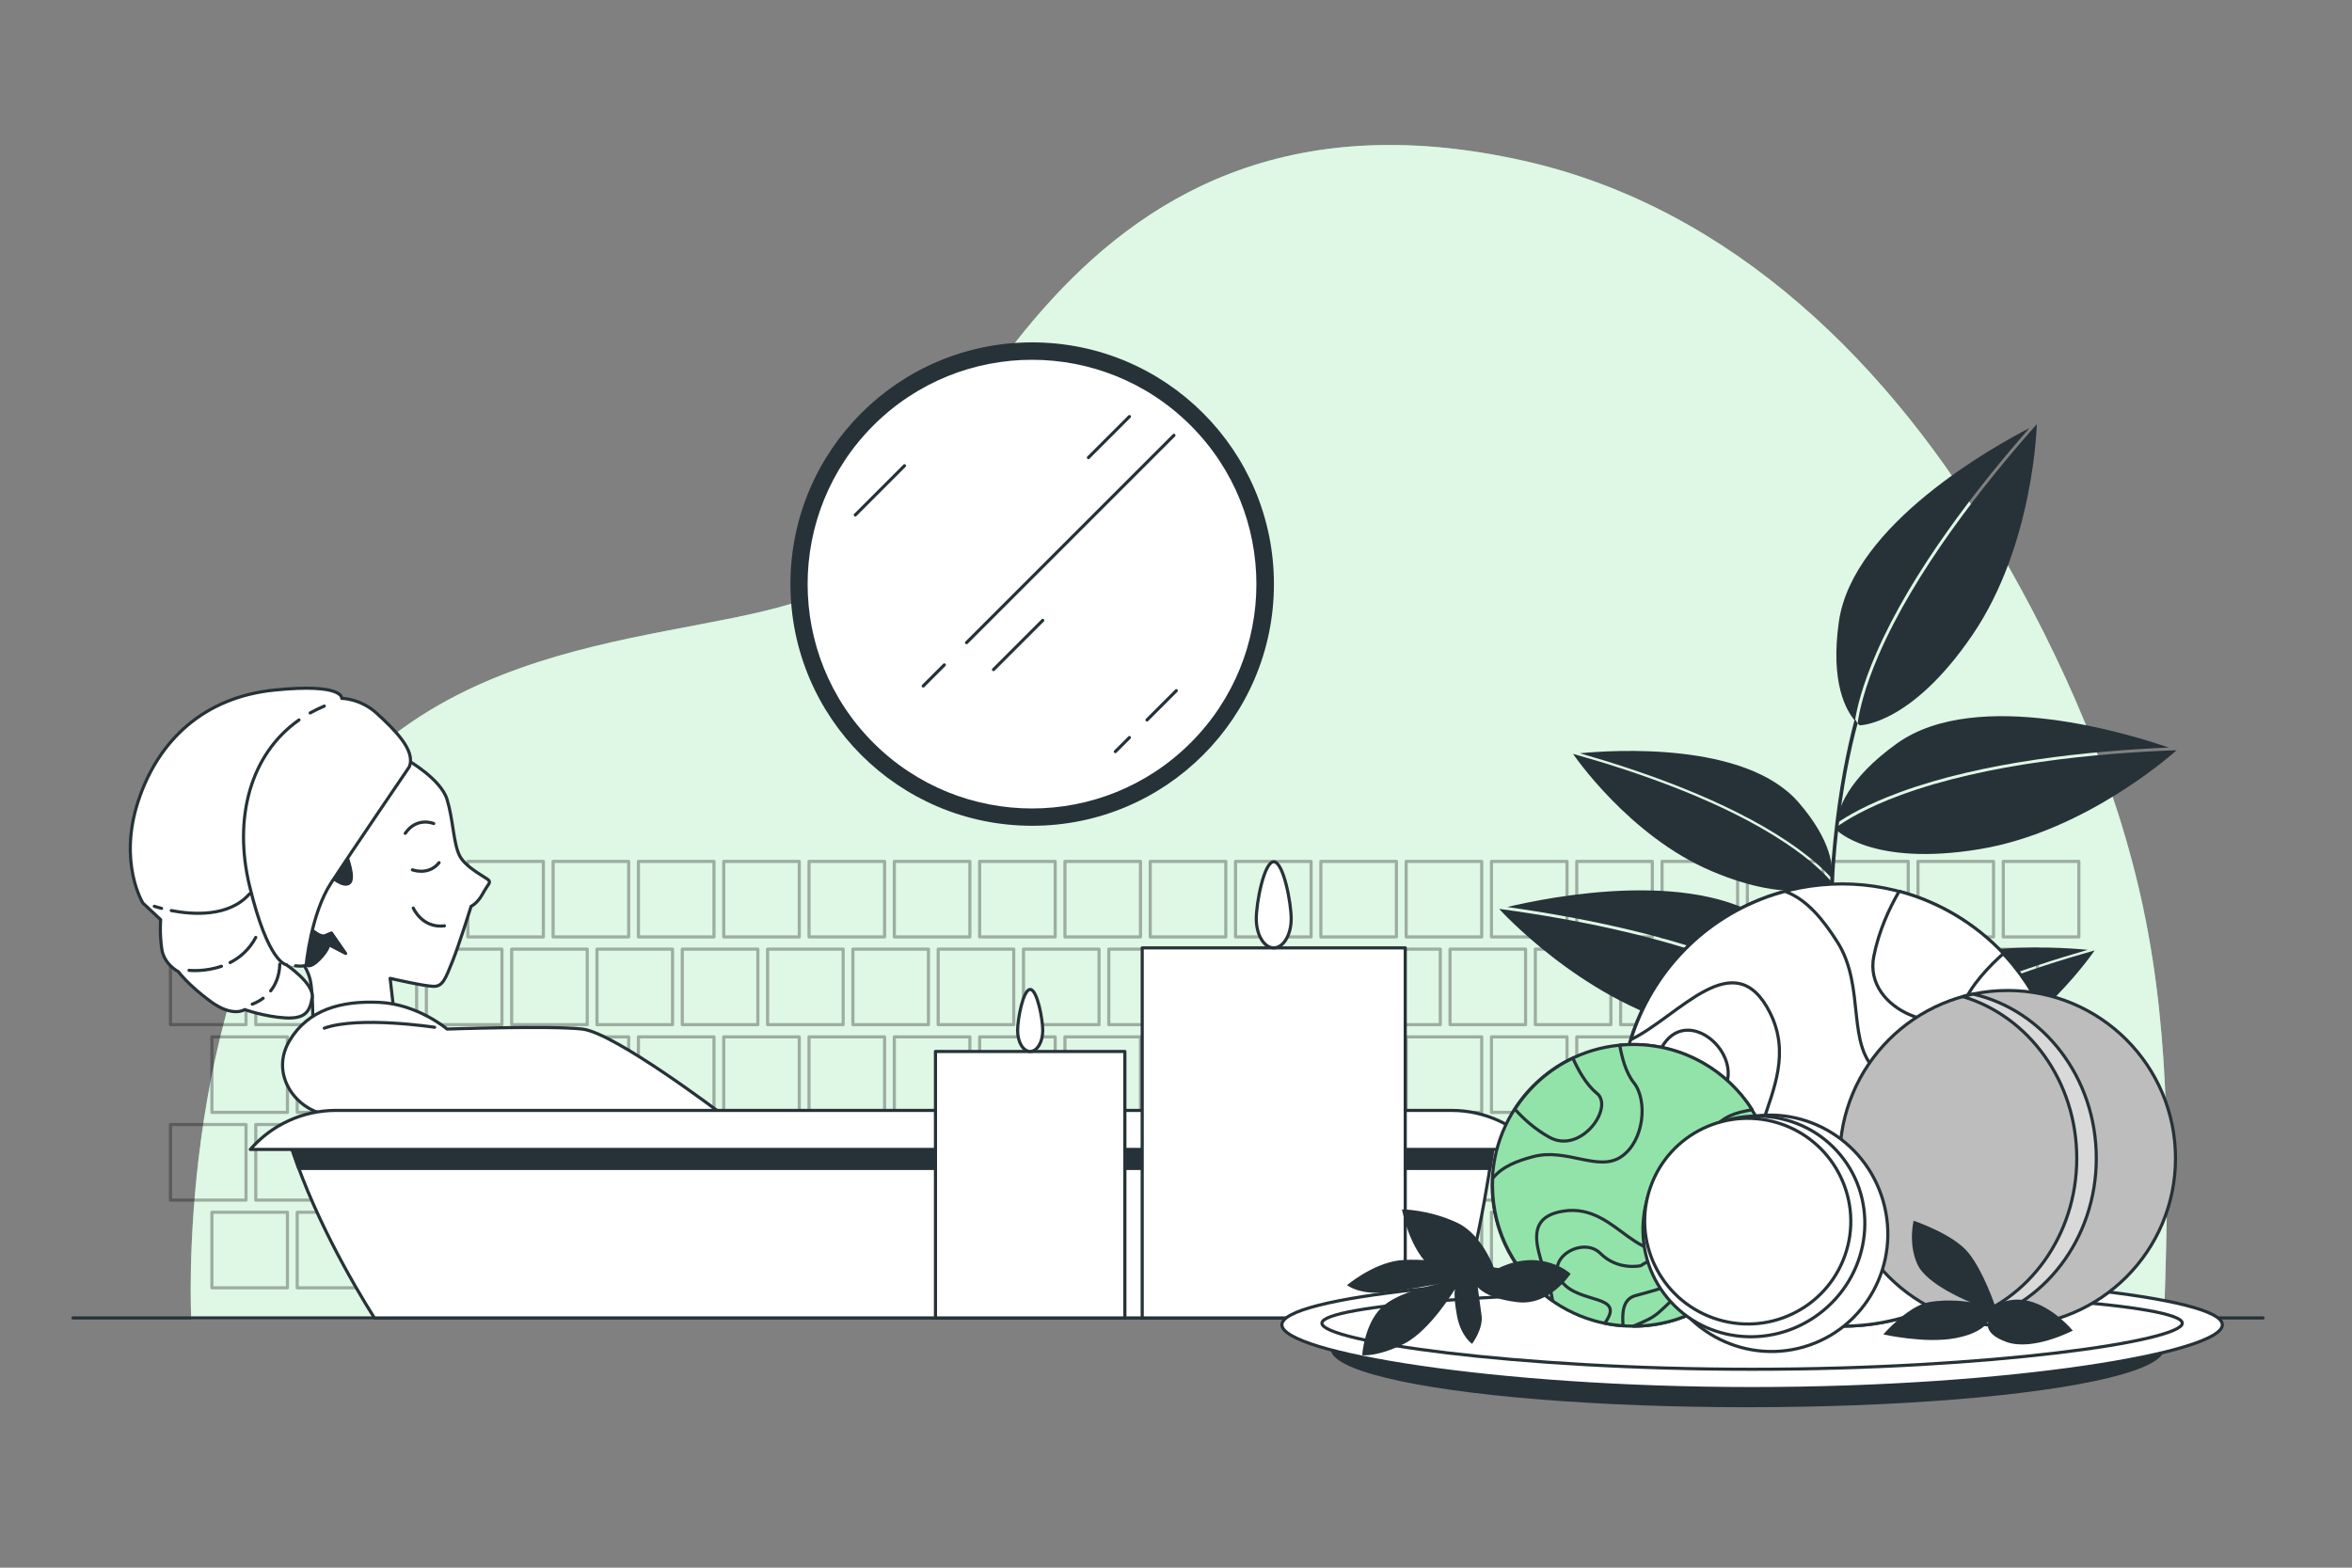 <?xml version="1.0" encoding="utf-8"?>
<!-- Generator: Adobe Illustrator 27.5.0, SVG Export Plug-In . SVG Version: 6.00 Build 0)  -->
<svg version="1.1" xmlns="http://www.w3.org/2000/svg" xmlns:xlink="http://www.w3.org/1999/xlink" x="0px" y="0px"
	 viewBox="0 0 750 500" style="enable-background:new 0 0 750 500;" xml:space="preserve">
<rect x="0" y="0" width="750" height="500" fill="#808080" stroke="none"/>
<g id="Background_Simple">
	<g>
		<path style="fill:#92E3A9;" d="M683.445,289.683c-8.515-40.279-25.761-79.703-46.505-115.145
			C603.251,116.981,552.915,66.36,485.942,51.291C334.174,17.143,301.544,166.634,267.397,186.364
			c-34.148,19.73-119.137,9.106-165.427,72.09c-46.289,62.983-40.977,162.391-40.977,162.391h629.076
			C691.502,376.892,692.515,332.586,683.445,289.683z"/>
		<path style="opacity:0.7;fill:#FFFFFF;" d="M683.445,289.683c-8.515-40.279-25.761-79.703-46.505-115.145
			C603.251,116.981,552.915,66.36,485.942,51.291C334.174,17.143,301.544,166.634,267.397,186.364
			c-34.148,19.73-119.137,9.106-165.427,72.09c-46.289,62.983-40.977,162.391-40.977,162.391h629.076
			C691.502,376.892,692.515,332.586,683.445,289.683z"/>
	</g>
</g>
<g id="Bricks">
	<g style="opacity:0.3;">
		<g>
			
				<rect x="67.57" y="274.733" style="fill:none;stroke:#000000;stroke-linecap:round;stroke-linejoin:round;stroke-miterlimit:10;" width="24.093" height="24.093"/>
			
				<rect x="94.771" y="274.733" style="fill:none;stroke:#000000;stroke-linecap:round;stroke-linejoin:round;stroke-miterlimit:10;" width="24.093" height="24.093"/>
			
				<rect x="121.973" y="274.733" style="fill:none;stroke:#000000;stroke-linecap:round;stroke-linejoin:round;stroke-miterlimit:10;" width="24.093" height="24.093"/>
			
				<rect x="149.174" y="274.733" style="fill:none;stroke:#000000;stroke-linecap:round;stroke-linejoin:round;stroke-miterlimit:10;" width="24.093" height="24.093"/>
			
				<rect x="176.376" y="274.733" style="fill:none;stroke:#000000;stroke-linecap:round;stroke-linejoin:round;stroke-miterlimit:10;" width="24.093" height="24.093"/>
			
				<rect x="203.577" y="274.733" style="fill:none;stroke:#000000;stroke-linecap:round;stroke-linejoin:round;stroke-miterlimit:10;" width="24.093" height="24.093"/>
			
				<rect x="230.779" y="274.733" style="fill:none;stroke:#000000;stroke-linecap:round;stroke-linejoin:round;stroke-miterlimit:10;" width="24.093" height="24.093"/>
			
				<rect x="257.98" y="274.733" style="fill:none;stroke:#000000;stroke-linecap:round;stroke-linejoin:round;stroke-miterlimit:10;" width="24.093" height="24.093"/>
			
				<rect x="285.182" y="274.733" style="fill:none;stroke:#000000;stroke-linecap:round;stroke-linejoin:round;stroke-miterlimit:10;" width="24.093" height="24.093"/>
			
				<rect x="312.383" y="274.733" style="fill:none;stroke:#000000;stroke-linecap:round;stroke-linejoin:round;stroke-miterlimit:10;" width="24.093" height="24.093"/>
			
				<rect x="339.585" y="274.733" style="fill:none;stroke:#000000;stroke-linecap:round;stroke-linejoin:round;stroke-miterlimit:10;" width="24.093" height="24.093"/>
			
				<rect x="366.786" y="274.733" style="fill:none;stroke:#000000;stroke-linecap:round;stroke-linejoin:round;stroke-miterlimit:10;" width="24.093" height="24.093"/>
			
				<rect x="393.988" y="274.733" style="fill:none;stroke:#000000;stroke-linecap:round;stroke-linejoin:round;stroke-miterlimit:10;" width="24.093" height="24.093"/>
			
				<rect x="421.189" y="274.733" style="fill:none;stroke:#000000;stroke-linecap:round;stroke-linejoin:round;stroke-miterlimit:10;" width="24.093" height="24.093"/>
			
				<rect x="448.391" y="274.733" style="fill:none;stroke:#000000;stroke-linecap:round;stroke-linejoin:round;stroke-miterlimit:10;" width="24.093" height="24.093"/>
			
				<rect x="475.592" y="274.733" style="fill:none;stroke:#000000;stroke-linecap:round;stroke-linejoin:round;stroke-miterlimit:10;" width="24.093" height="24.093"/>
			
				<rect x="502.794" y="274.733" style="fill:none;stroke:#000000;stroke-linecap:round;stroke-linejoin:round;stroke-miterlimit:10;" width="24.093" height="24.093"/>
			
				<rect x="529.995" y="274.733" style="fill:none;stroke:#000000;stroke-linecap:round;stroke-linejoin:round;stroke-miterlimit:10;" width="24.093" height="24.093"/>
			
				<rect x="557.197" y="274.733" style="fill:none;stroke:#000000;stroke-linecap:round;stroke-linejoin:round;stroke-miterlimit:10;" width="24.093" height="24.093"/>
			
				<rect x="584.398" y="274.733" style="fill:none;stroke:#000000;stroke-linecap:round;stroke-linejoin:round;stroke-miterlimit:10;" width="24.093" height="24.093"/>
			
				<rect x="611.6" y="274.733" style="fill:none;stroke:#000000;stroke-linecap:round;stroke-linejoin:round;stroke-miterlimit:10;" width="24.093" height="24.093"/>
			
				<rect x="638.802" y="274.733" style="fill:none;stroke:#000000;stroke-linecap:round;stroke-linejoin:round;stroke-miterlimit:10;" width="24.093" height="24.093"/>
		</g>
		<g>
			
				<rect x="54.357" y="302.712" style="fill:none;stroke:#000000;stroke-linecap:round;stroke-linejoin:round;stroke-miterlimit:10;" width="24.093" height="24.093"/>
			
				<rect x="81.559" y="302.712" style="fill:none;stroke:#000000;stroke-linecap:round;stroke-linejoin:round;stroke-miterlimit:10;" width="24.093" height="24.093"/>
			
				<rect x="108.76" y="302.712" style="fill:none;stroke:#000000;stroke-linecap:round;stroke-linejoin:round;stroke-miterlimit:10;" width="24.093" height="24.093"/>
			
				<rect x="135.962" y="302.712" style="fill:none;stroke:#000000;stroke-linecap:round;stroke-linejoin:round;stroke-miterlimit:10;" width="24.093" height="24.093"/>
			
				<rect x="163.163" y="302.712" style="fill:none;stroke:#000000;stroke-linecap:round;stroke-linejoin:round;stroke-miterlimit:10;" width="24.093" height="24.093"/>
			
				<rect x="190.365" y="302.712" style="fill:none;stroke:#000000;stroke-linecap:round;stroke-linejoin:round;stroke-miterlimit:10;" width="24.093" height="24.093"/>
			
				<rect x="217.567" y="302.712" style="fill:none;stroke:#000000;stroke-linecap:round;stroke-linejoin:round;stroke-miterlimit:10;" width="24.093" height="24.093"/>
			
				<rect x="244.768" y="302.712" style="fill:none;stroke:#000000;stroke-linecap:round;stroke-linejoin:round;stroke-miterlimit:10;" width="24.093" height="24.093"/>
			
				<rect x="271.97" y="302.712" style="fill:none;stroke:#000000;stroke-linecap:round;stroke-linejoin:round;stroke-miterlimit:10;" width="24.093" height="24.093"/>
			
				<rect x="299.171" y="302.712" style="fill:none;stroke:#000000;stroke-linecap:round;stroke-linejoin:round;stroke-miterlimit:10;" width="24.093" height="24.093"/>
			
				<rect x="326.373" y="302.712" style="fill:none;stroke:#000000;stroke-linecap:round;stroke-linejoin:round;stroke-miterlimit:10;" width="24.093" height="24.093"/>
			
				<rect x="353.574" y="302.712" style="fill:none;stroke:#000000;stroke-linecap:round;stroke-linejoin:round;stroke-miterlimit:10;" width="24.093" height="24.093"/>
			
				<rect x="380.776" y="302.712" style="fill:none;stroke:#000000;stroke-linecap:round;stroke-linejoin:round;stroke-miterlimit:10;" width="24.093" height="24.093"/>
			
				<rect x="407.977" y="302.712" style="fill:none;stroke:#000000;stroke-linecap:round;stroke-linejoin:round;stroke-miterlimit:10;" width="24.093" height="24.093"/>
			
				<rect x="435.179" y="302.712" style="fill:none;stroke:#000000;stroke-linecap:round;stroke-linejoin:round;stroke-miterlimit:10;" width="24.093" height="24.093"/>
			
				<rect x="462.38" y="302.712" style="fill:none;stroke:#000000;stroke-linecap:round;stroke-linejoin:round;stroke-miterlimit:10;" width="24.093" height="24.093"/>
			
				<rect x="489.582" y="302.712" style="fill:none;stroke:#000000;stroke-linecap:round;stroke-linejoin:round;stroke-miterlimit:10;" width="24.093" height="24.093"/>
			
				<rect x="516.783" y="302.712" style="fill:none;stroke:#000000;stroke-linecap:round;stroke-linejoin:round;stroke-miterlimit:10;" width="24.093" height="24.093"/>
			
				<rect x="543.985" y="302.712" style="fill:none;stroke:#000000;stroke-linecap:round;stroke-linejoin:round;stroke-miterlimit:10;" width="24.093" height="24.093"/>
			
				<rect x="571.186" y="302.712" style="fill:none;stroke:#000000;stroke-linecap:round;stroke-linejoin:round;stroke-miterlimit:10;" width="24.093" height="24.093"/>
			
				<rect x="598.388" y="302.712" style="fill:none;stroke:#000000;stroke-linecap:round;stroke-linejoin:round;stroke-miterlimit:10;" width="24.093" height="24.093"/>
			
				<rect x="625.589" y="302.712" style="fill:none;stroke:#000000;stroke-linecap:round;stroke-linejoin:round;stroke-miterlimit:10;" width="24.093" height="24.093"/>
		</g>
		<g>
			
				<rect x="67.57" y="330.691" style="fill:none;stroke:#000000;stroke-linecap:round;stroke-linejoin:round;stroke-miterlimit:10;" width="24.093" height="24.093"/>
			
				<rect x="94.771" y="330.691" style="fill:none;stroke:#000000;stroke-linecap:round;stroke-linejoin:round;stroke-miterlimit:10;" width="24.093" height="24.093"/>
			
				<rect x="121.973" y="330.691" style="fill:none;stroke:#000000;stroke-linecap:round;stroke-linejoin:round;stroke-miterlimit:10;" width="24.093" height="24.093"/>
			
				<rect x="149.174" y="330.691" style="fill:none;stroke:#000000;stroke-linecap:round;stroke-linejoin:round;stroke-miterlimit:10;" width="24.093" height="24.093"/>
			
				<rect x="176.376" y="330.691" style="fill:none;stroke:#000000;stroke-linecap:round;stroke-linejoin:round;stroke-miterlimit:10;" width="24.093" height="24.093"/>
			
				<rect x="203.577" y="330.691" style="fill:none;stroke:#000000;stroke-linecap:round;stroke-linejoin:round;stroke-miterlimit:10;" width="24.093" height="24.093"/>
			
				<rect x="230.779" y="330.691" style="fill:none;stroke:#000000;stroke-linecap:round;stroke-linejoin:round;stroke-miterlimit:10;" width="24.093" height="24.093"/>
			
				<rect x="257.98" y="330.691" style="fill:none;stroke:#000000;stroke-linecap:round;stroke-linejoin:round;stroke-miterlimit:10;" width="24.093" height="24.093"/>
			
				<rect x="285.182" y="330.691" style="fill:none;stroke:#000000;stroke-linecap:round;stroke-linejoin:round;stroke-miterlimit:10;" width="24.093" height="24.093"/>
			
				<rect x="312.383" y="330.691" style="fill:none;stroke:#000000;stroke-linecap:round;stroke-linejoin:round;stroke-miterlimit:10;" width="24.093" height="24.093"/>
			
				<rect x="339.585" y="330.691" style="fill:none;stroke:#000000;stroke-linecap:round;stroke-linejoin:round;stroke-miterlimit:10;" width="24.093" height="24.093"/>
			
				<rect x="366.786" y="330.691" style="fill:none;stroke:#000000;stroke-linecap:round;stroke-linejoin:round;stroke-miterlimit:10;" width="24.093" height="24.093"/>
			
				<rect x="393.988" y="330.691" style="fill:none;stroke:#000000;stroke-linecap:round;stroke-linejoin:round;stroke-miterlimit:10;" width="24.093" height="24.093"/>
			
				<rect x="421.189" y="330.691" style="fill:none;stroke:#000000;stroke-linecap:round;stroke-linejoin:round;stroke-miterlimit:10;" width="24.093" height="24.093"/>
			
				<rect x="448.391" y="330.691" style="fill:none;stroke:#000000;stroke-linecap:round;stroke-linejoin:round;stroke-miterlimit:10;" width="24.093" height="24.093"/>
			
				<rect x="475.592" y="330.691" style="fill:none;stroke:#000000;stroke-linecap:round;stroke-linejoin:round;stroke-miterlimit:10;" width="24.093" height="24.093"/>
			
				<rect x="502.794" y="330.691" style="fill:none;stroke:#000000;stroke-linecap:round;stroke-linejoin:round;stroke-miterlimit:10;" width="24.093" height="24.093"/>
			
				<rect x="529.995" y="330.691" style="fill:none;stroke:#000000;stroke-linecap:round;stroke-linejoin:round;stroke-miterlimit:10;" width="24.093" height="24.093"/>
			
				<rect x="557.197" y="330.691" style="fill:none;stroke:#000000;stroke-linecap:round;stroke-linejoin:round;stroke-miterlimit:10;" width="24.093" height="24.093"/>
			
				<rect x="584.398" y="330.691" style="fill:none;stroke:#000000;stroke-linecap:round;stroke-linejoin:round;stroke-miterlimit:10;" width="24.093" height="24.093"/>
			
				<rect x="611.6" y="330.691" style="fill:none;stroke:#000000;stroke-linecap:round;stroke-linejoin:round;stroke-miterlimit:10;" width="24.093" height="24.093"/>
			
				<rect x="638.802" y="330.691" style="fill:none;stroke:#000000;stroke-linecap:round;stroke-linejoin:round;stroke-miterlimit:10;" width="24.093" height="24.093"/>
		</g>
		<g>
			
				<rect x="67.57" y="386.648" style="fill:none;stroke:#000000;stroke-linecap:round;stroke-linejoin:round;stroke-miterlimit:10;" width="24.093" height="24.093"/>
			
				<rect x="94.771" y="386.648" style="fill:none;stroke:#000000;stroke-linecap:round;stroke-linejoin:round;stroke-miterlimit:10;" width="24.093" height="24.093"/>
			
				<rect x="121.973" y="386.648" style="fill:none;stroke:#000000;stroke-linecap:round;stroke-linejoin:round;stroke-miterlimit:10;" width="24.093" height="24.093"/>
			
				<rect x="149.174" y="386.648" style="fill:none;stroke:#000000;stroke-linecap:round;stroke-linejoin:round;stroke-miterlimit:10;" width="24.093" height="24.093"/>
			
				<rect x="176.376" y="386.648" style="fill:none;stroke:#000000;stroke-linecap:round;stroke-linejoin:round;stroke-miterlimit:10;" width="24.093" height="24.093"/>
			
				<rect x="203.577" y="386.648" style="fill:none;stroke:#000000;stroke-linecap:round;stroke-linejoin:round;stroke-miterlimit:10;" width="24.093" height="24.093"/>
			
				<rect x="230.779" y="386.648" style="fill:none;stroke:#000000;stroke-linecap:round;stroke-linejoin:round;stroke-miterlimit:10;" width="24.093" height="24.093"/>
			
				<rect x="257.98" y="386.648" style="fill:none;stroke:#000000;stroke-linecap:round;stroke-linejoin:round;stroke-miterlimit:10;" width="24.093" height="24.093"/>
			
				<rect x="285.182" y="386.648" style="fill:none;stroke:#000000;stroke-linecap:round;stroke-linejoin:round;stroke-miterlimit:10;" width="24.093" height="24.093"/>
			
				<rect x="312.383" y="386.648" style="fill:none;stroke:#000000;stroke-linecap:round;stroke-linejoin:round;stroke-miterlimit:10;" width="24.093" height="24.093"/>
			
				<rect x="339.585" y="386.648" style="fill:none;stroke:#000000;stroke-linecap:round;stroke-linejoin:round;stroke-miterlimit:10;" width="24.093" height="24.093"/>
			
				<rect x="366.786" y="386.648" style="fill:none;stroke:#000000;stroke-linecap:round;stroke-linejoin:round;stroke-miterlimit:10;" width="24.093" height="24.093"/>
			
				<rect x="393.988" y="386.648" style="fill:none;stroke:#000000;stroke-linecap:round;stroke-linejoin:round;stroke-miterlimit:10;" width="24.093" height="24.093"/>
			
				<rect x="421.189" y="386.648" style="fill:none;stroke:#000000;stroke-linecap:round;stroke-linejoin:round;stroke-miterlimit:10;" width="24.093" height="24.093"/>
			
				<rect x="448.391" y="386.648" style="fill:none;stroke:#000000;stroke-linecap:round;stroke-linejoin:round;stroke-miterlimit:10;" width="24.093" height="24.093"/>
			
				<rect x="475.592" y="386.648" style="fill:none;stroke:#000000;stroke-linecap:round;stroke-linejoin:round;stroke-miterlimit:10;" width="24.093" height="24.093"/>
			
				<rect x="502.794" y="386.648" style="fill:none;stroke:#000000;stroke-linecap:round;stroke-linejoin:round;stroke-miterlimit:10;" width="24.093" height="24.093"/>
			
				<rect x="529.995" y="386.648" style="fill:none;stroke:#000000;stroke-linecap:round;stroke-linejoin:round;stroke-miterlimit:10;" width="24.093" height="24.093"/>
			
				<rect x="557.197" y="386.648" style="fill:none;stroke:#000000;stroke-linecap:round;stroke-linejoin:round;stroke-miterlimit:10;" width="24.093" height="24.093"/>
			
				<rect x="584.398" y="386.648" style="fill:none;stroke:#000000;stroke-linecap:round;stroke-linejoin:round;stroke-miterlimit:10;" width="24.093" height="24.093"/>
			
				<rect x="611.6" y="386.648" style="fill:none;stroke:#000000;stroke-linecap:round;stroke-linejoin:round;stroke-miterlimit:10;" width="24.093" height="24.093"/>
			
				<rect x="638.802" y="386.648" style="fill:none;stroke:#000000;stroke-linecap:round;stroke-linejoin:round;stroke-miterlimit:10;" width="24.093" height="24.093"/>
		</g>
		<g>
			
				<rect x="54.357" y="358.669" style="fill:none;stroke:#000000;stroke-linecap:round;stroke-linejoin:round;stroke-miterlimit:10;" width="24.093" height="24.093"/>
			
				<rect x="81.559" y="358.669" style="fill:none;stroke:#000000;stroke-linecap:round;stroke-linejoin:round;stroke-miterlimit:10;" width="24.093" height="24.093"/>
			
				<rect x="108.76" y="358.669" style="fill:none;stroke:#000000;stroke-linecap:round;stroke-linejoin:round;stroke-miterlimit:10;" width="24.093" height="24.093"/>
			
				<rect x="135.962" y="358.669" style="fill:none;stroke:#000000;stroke-linecap:round;stroke-linejoin:round;stroke-miterlimit:10;" width="24.093" height="24.093"/>
			
				<rect x="163.163" y="358.669" style="fill:none;stroke:#000000;stroke-linecap:round;stroke-linejoin:round;stroke-miterlimit:10;" width="24.093" height="24.093"/>
			
				<rect x="190.365" y="358.669" style="fill:none;stroke:#000000;stroke-linecap:round;stroke-linejoin:round;stroke-miterlimit:10;" width="24.093" height="24.093"/>
			
				<rect x="217.567" y="358.669" style="fill:none;stroke:#000000;stroke-linecap:round;stroke-linejoin:round;stroke-miterlimit:10;" width="24.093" height="24.093"/>
			
				<rect x="244.768" y="358.669" style="fill:none;stroke:#000000;stroke-linecap:round;stroke-linejoin:round;stroke-miterlimit:10;" width="24.093" height="24.093"/>
			
				<rect x="271.97" y="358.669" style="fill:none;stroke:#000000;stroke-linecap:round;stroke-linejoin:round;stroke-miterlimit:10;" width="24.093" height="24.093"/>
			
				<rect x="299.171" y="358.669" style="fill:none;stroke:#000000;stroke-linecap:round;stroke-linejoin:round;stroke-miterlimit:10;" width="24.093" height="24.093"/>
			
				<rect x="326.373" y="358.669" style="fill:none;stroke:#000000;stroke-linecap:round;stroke-linejoin:round;stroke-miterlimit:10;" width="24.093" height="24.093"/>
			
				<rect x="353.574" y="358.669" style="fill:none;stroke:#000000;stroke-linecap:round;stroke-linejoin:round;stroke-miterlimit:10;" width="24.093" height="24.093"/>
			
				<rect x="380.776" y="358.669" style="fill:none;stroke:#000000;stroke-linecap:round;stroke-linejoin:round;stroke-miterlimit:10;" width="24.093" height="24.093"/>
			
				<rect x="407.977" y="358.669" style="fill:none;stroke:#000000;stroke-linecap:round;stroke-linejoin:round;stroke-miterlimit:10;" width="24.093" height="24.093"/>
			
				<rect x="435.179" y="358.669" style="fill:none;stroke:#000000;stroke-linecap:round;stroke-linejoin:round;stroke-miterlimit:10;" width="24.093" height="24.093"/>
			
				<rect x="462.38" y="358.669" style="fill:none;stroke:#000000;stroke-linecap:round;stroke-linejoin:round;stroke-miterlimit:10;" width="24.093" height="24.093"/>
			
				<rect x="489.582" y="358.669" style="fill:none;stroke:#000000;stroke-linecap:round;stroke-linejoin:round;stroke-miterlimit:10;" width="24.093" height="24.093"/>
			
				<rect x="516.783" y="358.669" style="fill:none;stroke:#000000;stroke-linecap:round;stroke-linejoin:round;stroke-miterlimit:10;" width="24.093" height="24.093"/>
			
				<rect x="543.985" y="358.669" style="fill:none;stroke:#000000;stroke-linecap:round;stroke-linejoin:round;stroke-miterlimit:10;" width="24.093" height="24.093"/>
			
				<rect x="571.186" y="358.669" style="fill:none;stroke:#000000;stroke-linecap:round;stroke-linejoin:round;stroke-miterlimit:10;" width="24.093" height="24.093"/>
			
				<rect x="598.388" y="358.669" style="fill:none;stroke:#000000;stroke-linecap:round;stroke-linejoin:round;stroke-miterlimit:10;" width="24.093" height="24.093"/>
			
				<rect x="625.589" y="358.669" style="fill:none;stroke:#000000;stroke-linecap:round;stroke-linejoin:round;stroke-miterlimit:10;" width="24.093" height="24.093"/>
		</g>
	</g>
</g>
<g id="Table">
	
		<line style="fill:none;stroke:#263238;stroke-linecap:round;stroke-linejoin:round;stroke-miterlimit:10;" x1="23.27" y1="420.339" x2="721.648" y2="420.339"/>
</g>
<g id="Mirror">
	<g>
		
			<circle style="fill:#263238;stroke:#263238;stroke-linecap:round;stroke-linejoin:round;stroke-miterlimit:10;" cx="329.14" cy="186.286" r="76.588"/>
		
			<ellipse transform="matrix(0.707 -0.707 0.707 0.707 -35.322 287.299)" style="fill:#FFFFFF;stroke:#263238;stroke-linecap:round;stroke-linejoin:round;stroke-miterlimit:10;" cx="329.14" cy="186.287" rx="72.063" ry="72.063"/>
		
			<line style="fill:#FFFFFF;stroke:#263238;stroke-linecap:round;stroke-linejoin:round;stroke-miterlimit:10;" x1="301.12" y1="212.065" x2="294.395" y2="218.79"/>
		
			<line style="fill:#FFFFFF;stroke:#263238;stroke-linecap:round;stroke-linejoin:round;stroke-miterlimit:10;" x1="374.346" y1="138.839" x2="308.219" y2="204.967"/>
		
			<line style="fill:#FFFFFF;stroke:#263238;stroke-linecap:round;stroke-linejoin:round;stroke-miterlimit:10;" x1="332.503" y1="197.868" x2="316.811" y2="213.559"/>
		
			<line style="fill:#FFFFFF;stroke:#263238;stroke-linecap:round;stroke-linejoin:round;stroke-miterlimit:10;" x1="360.149" y1="132.862" x2="347.073" y2="145.938"/>
		
			<line style="fill:#FFFFFF;stroke:#263238;stroke-linecap:round;stroke-linejoin:round;stroke-miterlimit:10;" x1="288.418" y1="148.553" x2="272.727" y2="164.244"/>
		
			<line style="fill:#FFFFFF;stroke:#263238;stroke-linecap:round;stroke-linejoin:round;stroke-miterlimit:10;" x1="360.149" y1="235.228" x2="355.666" y2="239.711"/>
		
			<line style="fill:#FFFFFF;stroke:#263238;stroke-linecap:round;stroke-linejoin:round;stroke-miterlimit:10;" x1="375.093" y1="220.284" x2="365.753" y2="229.624"/>
	</g>
</g>
<g id="Plant">
	<g>
		<g>
			<path style="fill:#263238;" d="M593.922,407.934c-0.037-0.205-7.391-51.319-8.95-79.724c-1.438-26.197-1.711-63.423,7.376-97.464
				l-0.886-1.507c-5.042,18.891-10.504,51.413-7.886,99.069c1.565,28.489,8.932,79.674,8.97,79.879L593.922,407.934z"/>
		</g>
		<g>
			<path style="fill:#263238;" d="M605.823,252.68c-10.536,3.874-16.838,7.588-20.189,9.932c0.394-4.151,3.178-13.994,19.292-25.513
				c25.529-18.25,75.084-2.679,86.644,1.334C666.22,239.491,632.45,242.89,605.823,252.68z"/>
			<path style="fill:#263238;" d="M606.255,253.516c27.319-10.019,62.194-13.299,87.661-14.241c0.067,0.025,0.112,0.042,0.112,0.042
				s-28.31,25.799-62.713,31.504c-34.403,5.705-45.684-6.102-45.684-6.102s-0.053-0.314-0.055-0.901
				C588.712,261.551,595.145,257.59,606.255,253.516z"/>
		</g>
		<g>
			<path style="fill:#263238;" d="M569.791,268.234c7.701,5.142,12.037,9.337,14.271,11.864c0.486-3.405,0.154-11.836-10.542-24.185
				c-16.947-19.565-59.692-16.649-69.737-15.664C523.907,245.994,550.33,255.241,569.791,268.234z"/>
			<path style="fill:#263238;" d="M569.283,268.821c-19.972-13.31-47.305-22.676-67.545-28.35c-0.059,0.007-0.098,0.012-0.098,0.012
				s17.719,26.156,44.205,37.375c26.486,11.219,37.812,3.93,37.812,3.93s0.103-0.241,0.218-0.712
				C581.799,278.653,577.406,274.234,569.283,268.821z"/>
		</g>
		<g>
			<path style="fill:#263238;" d="M575.516,370.121c7.701,5.142,12.037,9.337,14.271,11.864c0.486-3.405,0.154-11.836-10.542-24.185
				c-16.947-19.565-59.692-16.65-69.737-15.664C529.631,347.881,556.055,357.128,575.516,370.121z"/>
			<path style="fill:#263238;" d="M575.008,370.708c-19.972-13.31-47.305-22.676-67.545-28.35c-0.059,0.007-0.098,0.012-0.098,0.012
				s17.719,26.156,44.205,37.375c26.486,11.219,37.812,3.93,37.812,3.93s0.103-0.242,0.218-0.712
				C587.524,380.54,583.13,376.121,575.008,370.708z"/>
		</g>
		<g>
			<path style="fill:#263238;" d="M599.747,330.928c-7.701,5.142-12.037,9.337-14.271,11.864
				c-0.486-3.405-0.154-11.836,10.542-24.185c16.947-19.565,59.692-16.649,69.737-15.664
				C645.632,308.687,619.209,317.935,599.747,330.928z"/>
			<path style="fill:#263238;" d="M600.255,331.514c19.972-13.31,47.305-22.676,67.545-28.35c0.059,0.007,0.098,0.012,0.098,0.012
				s-17.719,26.156-44.205,37.375c-26.486,11.219-37.812,3.93-37.812,3.93s-0.103-0.241-0.218-0.712
				C587.739,341.346,592.133,336.927,600.255,331.514z"/>
		</g>
		<g>
			<path style="fill:#263238;" d="M604.634,380.103c-7.7,5.142-12.037,9.337-14.271,11.864c-0.486-3.405-0.154-11.836,10.542-24.185
				c16.947-19.565,59.692-16.65,69.737-15.664C650.519,357.862,624.096,367.11,604.634,380.103z"/>
			<path style="fill:#263238;" d="M605.142,380.69c19.972-13.31,47.305-22.676,67.545-28.35c0.059,0.007,0.098,0.012,0.098,0.012
				s-17.718,26.156-44.205,37.375c-26.486,11.219-37.812,3.93-37.812,3.93s-0.103-0.241-0.218-0.712
				C592.626,390.522,597.02,386.103,605.142,380.69z"/>
		</g>
		<g>
			<path style="fill:#263238;" d="M564.575,311.813c10.109,4.881,16.02,9.191,19.127,11.849c0.012-4.17-1.802-14.237-16.718-27.269
				c-23.632-20.648-74.467-9.972-86.362-7.103C505.748,292.81,539.027,299.478,564.575,311.813z"/>
			<path style="fill:#263238;" d="M564.063,312.602c-26.214-12.63-60.605-19.287-85.86-22.703c-0.069,0.019-0.116,0.031-0.116,0.031
				s25.665,28.431,59.35,37.457c33.685,9.025,46.061-1.628,46.061-1.628s0.083-0.307,0.143-0.891
				C580.742,322.306,574.725,317.738,564.063,312.602z"/>
		</g>
		<g>
			<path style="fill:#263238;" d="M598.264,208.408c-4.47,10.298-6.133,17.422-6.75,21.463c-2.732-3.151-7.931-11.959-5.143-31.569
				c4.417-31.069,49.891-56.175,60.774-61.769C630.412,155.605,609.561,182.384,598.264,208.408z"/>
			<path style="fill:#263238;" d="M599.167,208.672c11.609-26.682,33.309-54.179,50.207-73.257c0.065-0.031,0.108-0.052,0.108-0.052
				s-0.875,38.292-20.495,67.122c-19.62,28.83-35.95,28.842-35.95,28.842s-0.263-0.178-0.69-0.582
				C592.871,226.912,594.445,219.523,599.167,208.672z"/>
		</g>
	</g>
</g>
<g id="Character">
	<g>
		<g>
			<g>
				<path style="fill:#FFFFFF;stroke:#263238;stroke-linecap:round;stroke-linejoin:round;stroke-miterlimit:10;" d="
					M130.079,242.514c0,0,10.499,5.959,12.485,12.485c1.986,6.526,1.986,13.904,3.973,17.877c1.986,3.973,8.797,7.094,9.364,7.945
					c0.568,0.851-0.284,1.135-1.986,4.256c-1.703,3.121-3.689,3.973-3.689,3.973s-3.689,11.918-5.959,17.593
					c-2.27,5.675-3.121,7.945-5.959,7.945s-13.904-2.554-13.904-2.554l1.135,9.932l-25.822,9.364c0,0,0.363-14.35-0.851-19.012
					c-1.215-4.662-3.973-7.094-4.824-7.661c-0.851-0.568-7.945-8.229,4.54-29.227C111.067,254.432,130.079,242.514,130.079,242.514z
					"/>
				<path style="fill:none;stroke:#263238;stroke-linecap:round;stroke-linejoin:round;stroke-miterlimit:10;" d="M138.308,262.661
					c0,0-5.391-2.27-9.08,3.121"/>
				<path style="fill:none;stroke:#263238;stroke-linecap:round;stroke-linejoin:round;stroke-miterlimit:10;" d="M131.497,277.417
					c0,0,5.108,1.986,8.513-2.27"/>
				<path style="fill:none;stroke:#263238;stroke-linecap:round;stroke-linejoin:round;stroke-miterlimit:10;" d="M131.781,289.618
					c0,0,2.838,6.526,9.932,5.675"/>
				<path style="fill:#263238;stroke:#263238;stroke-linecap:round;stroke-linejoin:round;stroke-miterlimit:10;" d="
					M110.499,272.877c0,0,2.838,7.378,0.851,8.797s-5.959-2.27-5.959-2.27L110.499,272.877z"/>
				<path style="fill:#263238;stroke:#263238;stroke-linecap:round;stroke-linejoin:round;stroke-miterlimit:10;" d="
					M97.446,294.726c0,0,4.256,4.54,6.243,3.689c1.986-0.851,1.986-0.851,1.986-0.851l4.54,6.526l-5.391-2.838
					c0,0,0,1.702-3.121,4.824c-3.121,3.121-4.052,1.581-4.052,1.581S93.474,302.388,97.446,294.726z"/>
			</g>
			<g>
				<path style="fill:#FFFFFF;stroke:#263238;stroke-linecap:round;stroke-linejoin:round;stroke-miterlimit:10;" d="
					M130.485,244.629c0,0-18.493,27.174-24.909,36.986c-6.416,9.813-7.926,26.041-7.926,26.041s-0.377,0.755-3.397,0.377
					s-3.019-0.377-3.019-0.377s9.058,6.039,8.303,10.568c-0.755,4.529-2.264,6.793-8.68,6.416
					c-6.416-0.377-12.832-2.642-12.832-2.642s-3.774,2.642-10.945-2.642c-7.171-5.284-10.19-9.435-10.19-9.435
					s-4.529-2.264-5.284-7.171c-0.755-4.906-0.377-9.435-0.377-9.435l-5.661-5.284c0,0-7.926-12.832-1.51-32.457
					s21.135-33.212,43.402-35.477c22.267-2.264,21.512,2.642,21.512,2.642s6.039,0,11.322,4.906
					C125.579,232.552,132.75,239.345,130.485,244.629z"/>
				<path style="fill:none;stroke:#263238;stroke-linecap:round;stroke-linejoin:round;stroke-miterlimit:10;" d="M98.906,227.384
					c1.428-0.798,2.928-1.526,4.499-2.179"/>
				<path style="fill:none;stroke:#263238;stroke-linecap:round;stroke-linejoin:round;stroke-miterlimit:10;" d="M91.234,307.657
					c0,0-5.706-0.445-11.665-25.132c-5.157-21.366,0.1-41.882,15.773-52.902"/>
				<path style="fill:none;stroke:#263238;stroke-linecap:round;stroke-linejoin:round;stroke-miterlimit:10;" d="M54.609,290.418
					c6.813,1.32,18.426,2.156,24.961-5.34"/>
				<path style="fill:none;stroke:#263238;stroke-linecap:round;stroke-linejoin:round;stroke-miterlimit:10;" d="M49.207,289.051
					c0,0,0.862,0.295,2.317,0.671"/>
				<path style="fill:none;stroke:#263238;stroke-linecap:round;stroke-linejoin:round;stroke-miterlimit:10;" d="M73.374,307.009
					c3.071-1.564,6.061-4.061,8.182-8.027"/>
				<path style="fill:none;stroke:#263238;stroke-linecap:round;stroke-linejoin:round;stroke-miterlimit:10;" d="M60.274,309.482
					c0,0,4.925,0.568,10.342-1.305"/>
				<path style="fill:none;stroke:#263238;stroke-linecap:round;stroke-linejoin:round;stroke-miterlimit:10;" d="M86.309,316.025
					c1.538-1.945,2.802-4.699,2.908-8.529"/>
				<path style="fill:none;stroke:#263238;stroke-linecap:round;stroke-linejoin:round;stroke-miterlimit:10;" d="M80.421,320.264
					c0,0,1.625-0.488,3.479-1.889"/>
			</g>
			<g>
				<path style="fill:#FFFFFF;stroke:#263238;stroke-linecap:round;stroke-linejoin:round;stroke-miterlimit:10;" d="
					M142.564,328.21c0,0-9.364-7.945-21.566-8.513s-22.701,2.27-28.66,12.202c-5.959,9.932,0.851,20.715,10.215,23.268
					c9.364,2.554,127.408,0,127.408,0s-34.051-25.822-44.266-26.957C175.48,327.074,142.564,328.21,142.564,328.21z"/>
				<path style="fill:#FFFFFF;stroke:#263238;stroke-linecap:round;stroke-linejoin:round;stroke-miterlimit:10;" d="
					M138.592,327.642c0,0-24.12-3.689-35.186,0.284"/>
			</g>
		</g>
		<g>
			<path style="fill:#FFFFFF;stroke:#263238;stroke-linecap:round;stroke-linejoin:round;stroke-miterlimit:10;" d="
				M464.221,420.339c7.791-22.251,12.339-57.723,12.339-57.723H91.91c6.984,23.525,20.747,47.034,27.468,57.723H464.221z"/>
			<path style="fill:#263238;stroke:#263238;stroke-linecap:round;stroke-linejoin:round;stroke-miterlimit:10;" d="
				M475.089,372.659c0.963-6.084,1.472-10.042,1.472-10.042H91.91c0.998,3.361,2.137,6.719,3.371,10.042H475.089z"/>
			<path style="fill:#FFFFFF;stroke:#263238;stroke-linecap:round;stroke-linejoin:round;stroke-miterlimit:10;" d="
				M490.146,366.598H79.818l0,0c6.859-7.902,16.808-12.44,27.271-12.44h355.786C473.338,354.157,483.287,358.696,490.146,366.598
				L490.146,366.598z"/>
		</g>
	</g>
</g>
<g id="Candles">
	<g>
		
			<rect x="364.226" y="302.316" style="fill:#FFFFFF;stroke:#263238;stroke-linecap:round;stroke-linejoin:round;stroke-miterlimit:10;" width="83.878" height="118.024"/>
		<path style="fill:#FFFFFF;stroke:#263238;stroke-linecap:round;stroke-linejoin:round;stroke-miterlimit:10;" d="M411.732,293.037
			c0,5.124-2.492,9.279-5.567,9.279c-3.075,0-5.567-4.154-5.567-9.279c0-5.124,2.492-18.186,5.567-18.186
			C409.24,274.851,411.732,287.913,411.732,293.037z"/>
	</g>
	<g>
		
			<rect x="298.3" y="335.353" style="fill:#FFFFFF;stroke:#263238;stroke-linecap:round;stroke-linejoin:round;stroke-miterlimit:10;" width="60.399" height="84.986"/>
		<path style="fill:#FFFFFF;stroke:#263238;stroke-linecap:round;stroke-linejoin:round;stroke-miterlimit:10;" d="M332.508,328.672
			c0,3.69-1.795,6.681-4.009,6.681s-4.009-2.991-4.009-6.681s1.795-13.095,4.009-13.095S332.508,324.982,332.508,328.672z"/>
	</g>
</g>
<g id="Bath_Bombs">
	<g>
		<g>
			<ellipse style="fill:#263238;" cx="557.197" cy="430.171" rx="132.899" ry="18.653"/>
			<path style="fill:#FFFFFF;stroke:#263238;stroke-linecap:round;stroke-linejoin:round;stroke-miterlimit:10;" d="
				M708.654,422.528c0,8.856-67.133,20.353-149.945,20.353s-149.945-11.497-149.945-20.353c0-8.856,67.133-16.035,149.945-16.035
				S708.654,413.672,708.654,422.528z"/>
			<path style="fill:#FFFFFF;stroke:#263238;stroke-linecap:round;stroke-linejoin:round;stroke-miterlimit:10;" d="
				M695.883,422.022c0,5.731-61.415,14.695-137.175,14.695s-137.175-8.964-137.175-14.695c0-5.731,61.415-10.377,137.175-10.377
				S695.883,416.291,695.883,422.022z"/>
		</g>
		<g>
			
				<ellipse transform="matrix(0.707 -0.707 0.707 0.707 -77.141 518.604)" style="fill:#FFFFFF;stroke:#263238;stroke-linecap:round;stroke-linejoin:round;stroke-miterlimit:10;" cx="587.44" cy="352.42" rx="70.541" ry="70.541"/>
			<g>
				<path style="fill:#FFFFFF;stroke:#263238;stroke-linecap:round;stroke-linejoin:round;stroke-miterlimit:10;" d="
					M602.059,397.02c-11.945,6.506-22.482,17.383-22.419,25.505c9.595,1.073,19.563,0.204,29.353-2.937
					c5.832-1.871,11.25-4.432,16.197-7.56C621.966,404.254,614.248,390.381,602.059,397.02z"/>
				<path style="fill:#FFFFFF;stroke:#263238;stroke-linecap:round;stroke-linejoin:round;stroke-miterlimit:10;" d="
					M520.272,373.972c7.626,23.765,26.674,40.667,49.129,46.631c-3.595-9.523-9.714-20.171-20.001-26.127
					C527.797,381.967,530.091,385.407,520.272,373.972z"/>
				<path style="fill:#FFFFFF;stroke:#263238;stroke-linecap:round;stroke-linejoin:round;stroke-miterlimit:10;" d="
					M517.284,359.887c0.327,3.04,0.875,6.087,1.614,9.126c6.11-2.554,12.718-4.212,16.278,1.328
					c7.397,11.513,14.794,23.026,19.862,18.622c5.067-4.403,3.784-14.175-4.785-20.683c0,0-6.019-10.104-0.319-21.19
					c5.7-11.087-11.136-26.051-19.354-14.156c-8.218,11.895,3.82,32.102-12.572,27.178
					C517.754,360.037,517.531,359.963,517.284,359.887z"/>
				<path style="fill:#FFFFFF;stroke:#263238;stroke-linecap:round;stroke-linejoin:round;stroke-miterlimit:10;" d="
					M605.61,284.271c-3.124,5.354-6.458,12.505-8.091,20.704c-3.546,17.801,24.234,26.477,28.255,15.929
					c2.524-6.619,8.775-12.974,13.083-16.792C629.82,294.507,618.259,287.657,605.61,284.271z"/>
				<path style="fill:#FFFFFF;stroke:#263238;stroke-linecap:round;stroke-linejoin:round;stroke-miterlimit:10;" d="
					M654.607,330.867c-0.702-2.188-1.509-4.313-2.398-6.382c-5.276,2.73-12.181,7.058-15.743,12.429
					c-6.239,9.408-26.082,13.924-37.138,5.436c-11.055-8.487-4.152-27.366-13.466-41.967c-4.453-6.982-9.618-13.514-16.682-16.098
					c-1.099,0.296-2.198,0.614-3.293,0.966c-22.77,7.306-39.241,25.1-45.827,46.328c15.494-7.545,33.023-31.15,44.361-8.579
					c12.815,25.512-21.153,46.595,6.532,63.633c27.685,17.038,51.294-24.791,69.32,8.307c0.479,0.879,0.938,1.732,1.392,2.578
					C656.546,379.593,662.253,354.694,654.607,330.867z"/>
			</g>
		</g>
		<g>
			
				<ellipse transform="matrix(0.707 -0.707 0.707 0.707 -114.767 479.017)" style="fill:#92E3A9;stroke:#263238;stroke-linecap:round;stroke-linejoin:round;stroke-miterlimit:10;" cx="520.841" cy="378.044" rx="44.916" ry="44.916"/>
			<g>
				<path style="fill:#FFFFFF;stroke:#263238;stroke-linecap:round;stroke-linejoin:round;stroke-miterlimit:10;" d="
					M550.727,377.858c1.62,8.508,6.166,17.012,11.102,18.555c2.517-5.609,3.93-11.822,3.93-18.368c0-3.9-0.499-7.683-1.433-11.291
					C558.985,367.195,549.073,369.176,550.727,377.858z"/>
				<path style="fill:#92E3A9;stroke:#263238;stroke-linecap:round;stroke-linejoin:round;stroke-miterlimit:10;" d="
					M520.841,422.961c15.892,0,29.846-8.261,37.83-20.715c-6.473,0.327-14.119,1.966-19.732,7.044
					C527.153,419.954,529.685,419.232,520.841,422.961z"/>
				<path style="fill:#92E3A9;stroke:#263238;stroke-linecap:round;stroke-linejoin:round;stroke-miterlimit:10;" d="
					M511.721,422.032c1.907,0.393,3.861,0.654,5.847,0.797c-0.36-4.202-0.079-8.531,3.972-9.611
					c8.419-2.245,16.838-4.49,15.155-8.419c-1.684-3.929-7.858-5.052-13.471-1.122c0,0-7.297,1.684-12.91-3.929
					c-5.613-5.613-17.961,1.684-12.348,8.98c5.613,7.297,20.206,3.929,14.032,12.91
					C511.903,421.776,511.814,421.897,511.721,422.032z"/>
				<path style="fill:#92E3A9;stroke:#263238;stroke-linecap:round;stroke-linejoin:round;stroke-miterlimit:10;" d="
					M483.059,353.77c2.639,2.936,6.326,6.348,10.979,8.933c10.103,5.613,20.767-9.542,15.154-14.032
					c-3.522-2.818-6.159-7.844-7.636-11.199C493.974,341.083,487.572,346.76,483.059,353.77z"/>
				<path style="fill:#92E3A9;stroke:#263238;stroke-linecap:round;stroke-linejoin:round;stroke-miterlimit:10;" d="
					M520.841,333.128c-1.463,0-2.908,0.076-4.336,0.212c0.629,3.73,1.909,8.758,4.473,11.963c4.49,5.613,3.368,18.522-3.929,23.574
					c-7.297,5.051-17.4-2.806-28.064,0c-5.099,1.342-10.065,3.202-13.005,6.982c-0.035,0.724-0.055,1.452-0.055,2.185
					c0,15.227,7.584,28.674,19.173,36.797c-1.56-10.862-12.461-26.082,3.429-28.565c17.961-2.806,24.135,21.89,39.851,8.419
					c15.716-13.471-5.052-35.922,18.522-40.412c0.626-0.119,1.233-0.232,1.834-0.342
					C550.761,341.432,536.775,333.128,520.841,333.128z"/>
			</g>
		</g>
		<g>
			
				<circle style="fill:#BDBDBD;stroke:#263238;stroke-linecap:round;stroke-linejoin:round;stroke-miterlimit:10;" cx="640.194" cy="369.435" r="53.525"/>
			<path style="fill:#D9D9D9;stroke:#263238;stroke-linecap:round;stroke-linejoin:round;stroke-miterlimit:10;" d="
				M629.159,317.055c-1.098,0.23-2.18,0.503-3.253,0.799c20.941,6.24,36.326,26.959,36.326,51.581
				c0,24.622-15.385,45.341-36.326,51.581c1.072,0.296,2.154,0.569,3.253,0.799c22.446-5.087,39.304-26.603,39.304-52.381
				C668.462,343.658,651.605,322.142,629.159,317.055z"/>
		</g>
		<g>
			
				<ellipse transform="matrix(0.96 -0.279 0.279 0.96 -87.338 172.97)" style="fill:#FFFFFF;stroke:#263238;stroke-linecap:round;stroke-linejoin:round;stroke-miterlimit:10;" cx="564.759" cy="393.697" rx="37.283" ry="37.74"/>
			
				<ellipse transform="matrix(0.771 -0.637 0.637 0.771 -121.078 445.745)" style="fill:#FFFFFF;stroke:#263238;stroke-linecap:round;stroke-linejoin:round;stroke-miterlimit:10;" cx="559.211" cy="391.216" rx="35.78" ry="34.779"/>
			
				<ellipse transform="matrix(0.334 -0.943 0.943 0.334 3.833 784.677)" style="fill:#FFFFFF;stroke:#263238;stroke-linecap:round;stroke-linejoin:round;stroke-miterlimit:10;" cx="557.085" cy="389.626" rx="32.766" ry="32.853"/>
		</g>
		<g>
			<path style="fill:#263238;" d="M477.877,404.447c0,0-23.566-3.625-32.025-2.417s-16.315,7.855-16.315,7.855
				s3.021,2.417,9.064,2.417c6.043,0,21.149-3.021,21.149-3.021s-13.898,2.417-19.336,7.855c-5.438,5.438-6.043,15.106-6.043,15.106
				s4.834,0.604,13.293-3.626c8.459-4.23,16.315-17.523,16.315-17.523s-0.604,1.813,0.604,8.46c1.208,6.647,4.834,9.064,4.834,9.064
				s3.625-4.834,3.021-9.064c-0.604-4.23-1.208-9.064-1.208-9.064s2.417,3.626,12.689,4.834s16.919-9.064,16.919-9.064
				S491.775,397.8,477.877,404.447z"/>
			<path style="fill:#263238;" d="M477.273,406.863c0,0-3.625-12.689-12.689-16.919c-9.064-4.23-17.523-4.23-17.523-4.23
				s2.417,13.293,9.668,18.732C463.98,409.885,477.273,406.863,477.273,406.863z"/>
		</g>
		<path style="fill:#263238;" d="M636.19,416.531c0,0-3.625-10.876-8.459-16.919c-4.834-6.042-17.523-10.272-17.523-10.272
			s-1.813,7.251,1.208,13.898c3.021,6.647,16.919,12.085,16.919,12.085s-6.647-1.208-13.294,0
			c-6.647,1.208-14.502,10.272-14.502,10.272s13.293,3.021,22.961,1.208c9.668-1.813,10.877-6.042,10.877-6.042
			s-3.021,4.23,5.438,7.251c8.46,3.021,21.149-3.625,21.149-3.625s-5.438-6.647-12.689-9.064
			C641.024,412.906,636.19,416.531,636.19,416.531z"/>
	</g>
</g>
</svg>
